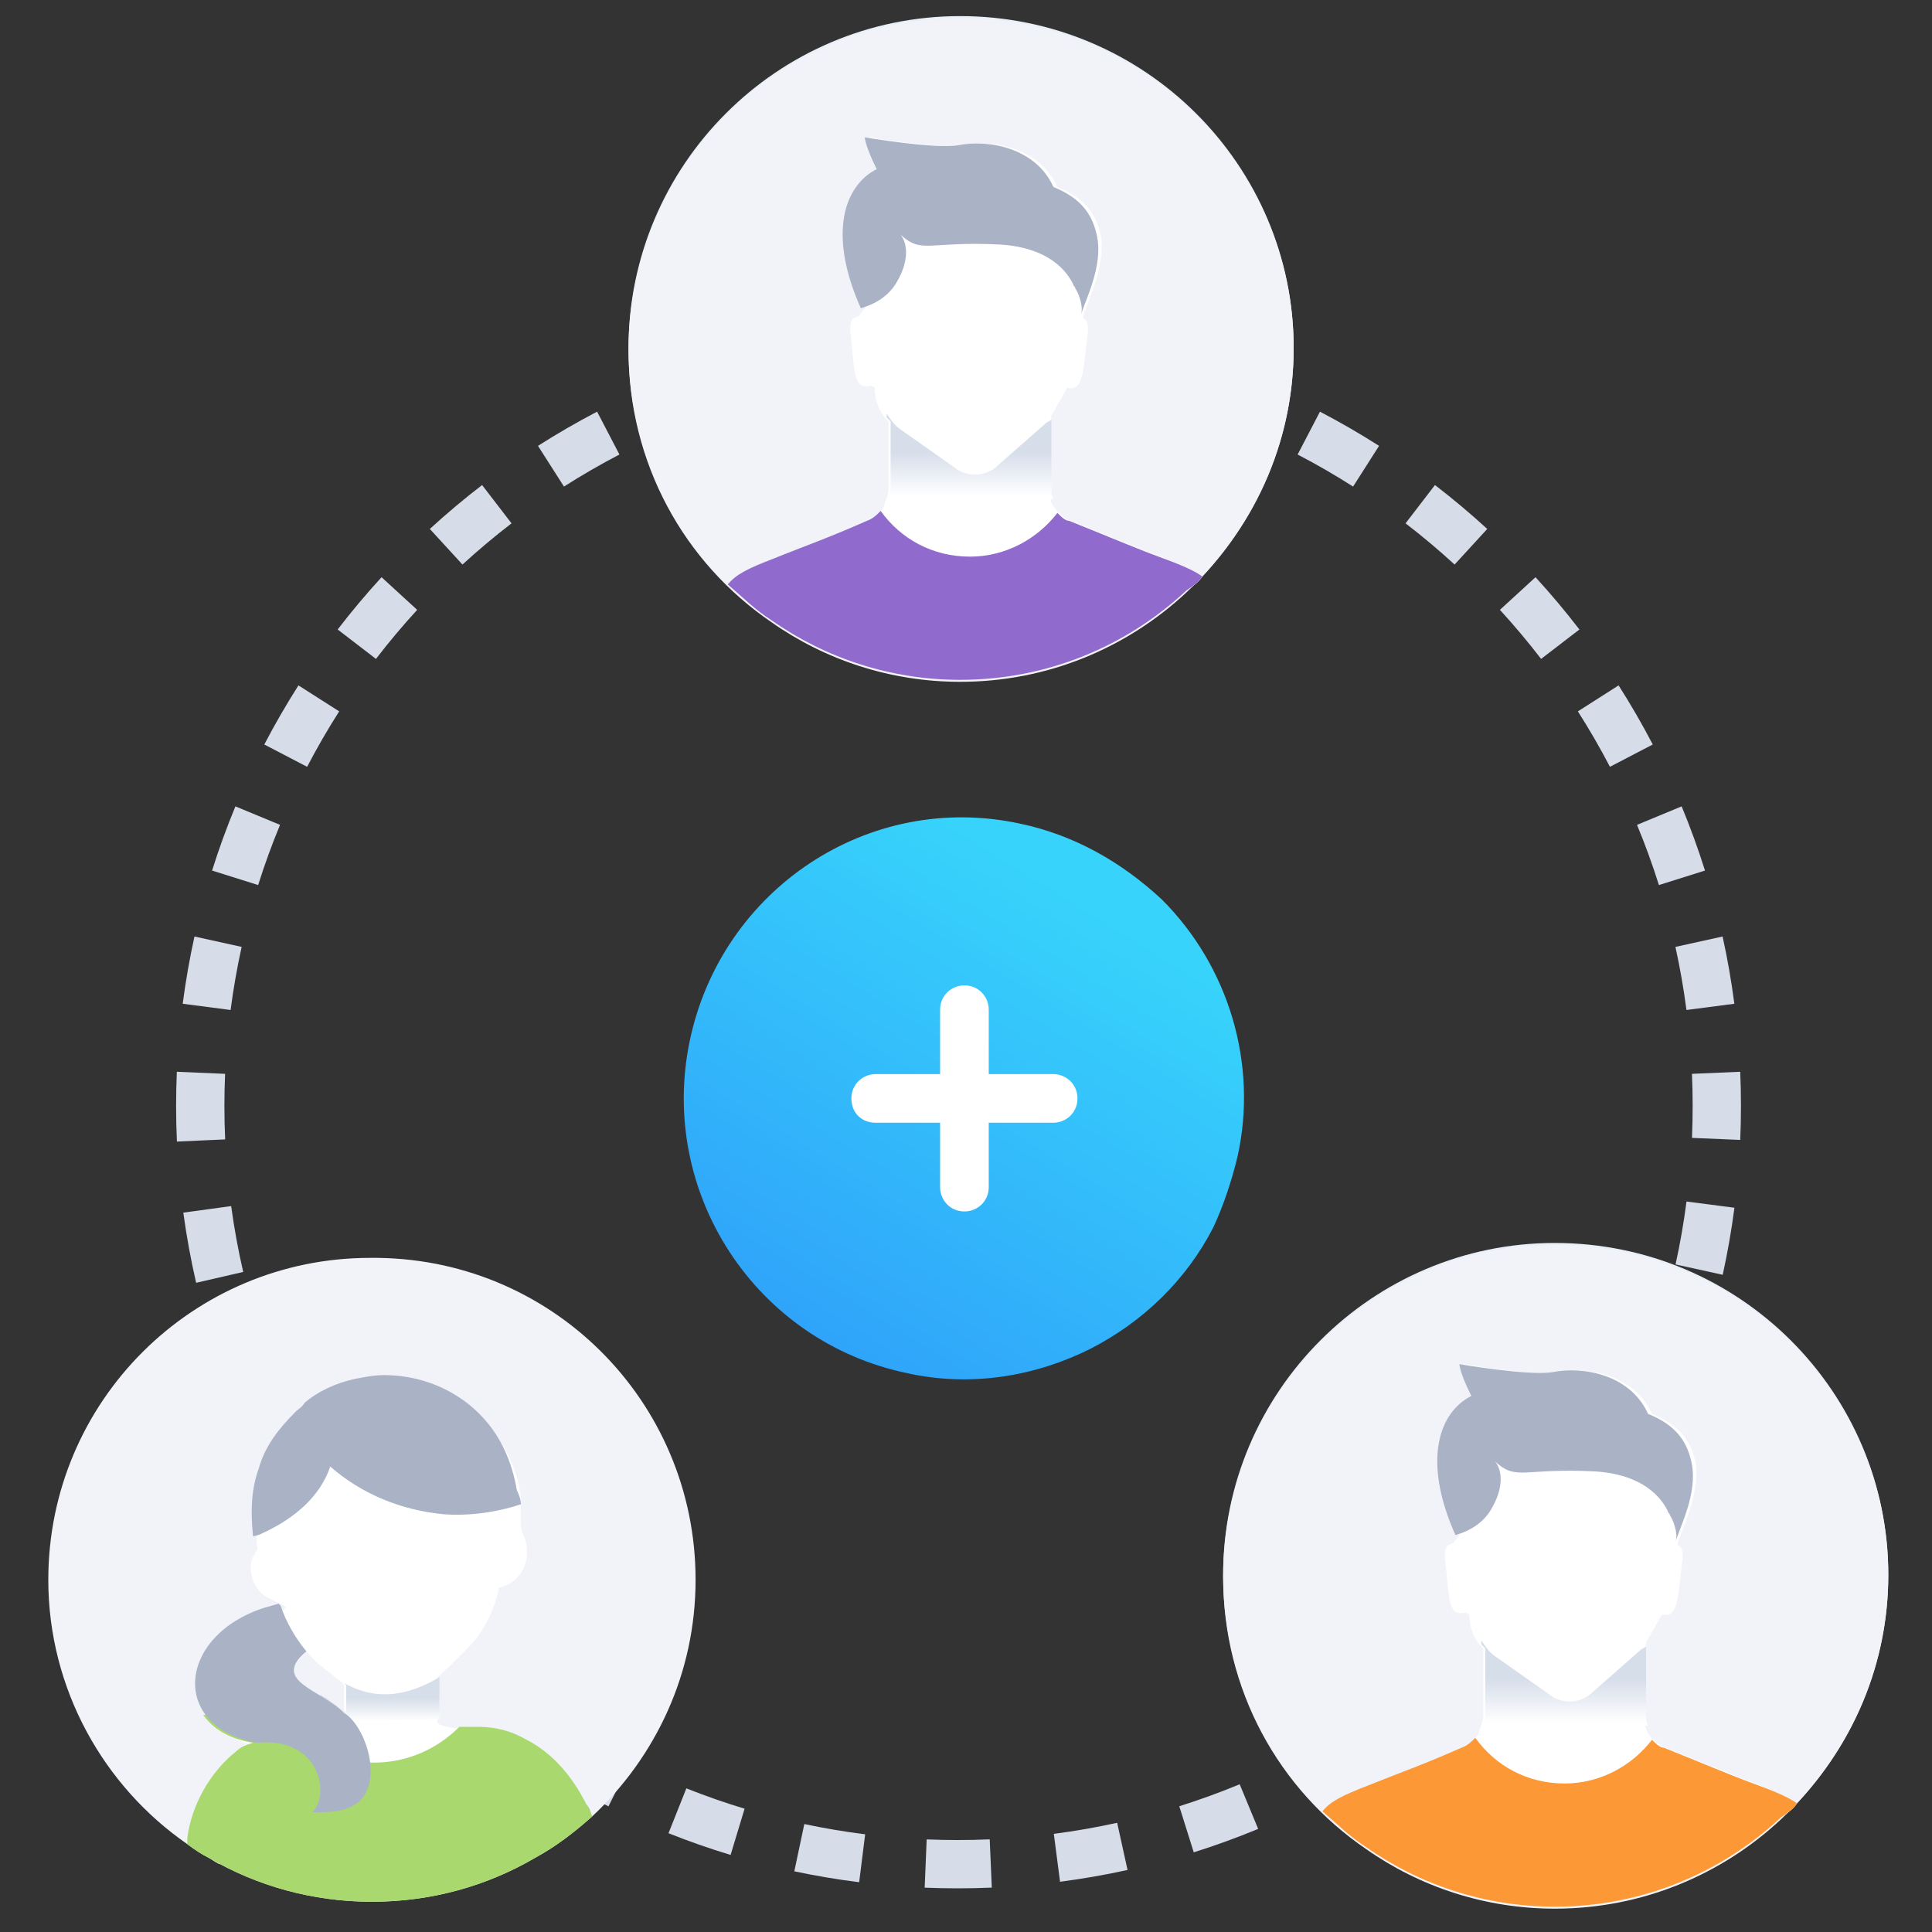<svg width="120" height="120" viewBox="0 0 120 120" fill="none" xmlns="http://www.w3.org/2000/svg">
<rect x="0" y="0" width="120" height="120" fill="#333333" stroke="none"/>
<path fill-rule="evenodd" clip-rule="evenodd" d="M57.415 20.139C58.118 20.108 58.826 20.093 59.536 20.093C60.247 20.093 60.954 20.108 61.657 20.139L61.529 23.136C60.868 23.107 60.204 23.093 59.536 23.093C58.868 23.093 58.204 23.107 57.544 23.136L57.415 20.139ZM65.882 20.503C67.294 20.687 68.687 20.931 70.059 21.234L69.413 24.163C68.126 23.88 66.82 23.651 65.495 23.478L65.882 20.503ZM49.014 21.234C50.385 20.931 51.778 20.687 53.19 20.503L53.578 23.478C52.253 23.651 50.946 23.88 49.659 24.163L49.014 21.234ZM40.931 23.777C42.232 23.238 43.562 22.754 44.917 22.327L45.817 25.189C44.546 25.589 43.299 26.043 42.079 26.548L40.931 23.777ZM74.155 22.327C75.511 22.754 76.841 23.238 78.142 23.777L76.993 26.548C75.773 26.043 74.526 25.589 73.255 25.189L74.155 22.327ZM81.985 25.57C83.242 26.226 84.467 26.934 85.656 27.693L84.043 30.222C82.927 29.51 81.778 28.845 80.599 28.231L81.985 25.57ZM33.416 27.693C34.605 26.934 35.83 26.226 37.087 25.57L38.474 28.231C37.294 28.845 36.145 29.51 35.029 30.222L33.416 27.693ZM89.128 30.127C90.25 30.989 91.334 31.899 92.375 32.854L90.348 35.065C89.37 34.169 88.354 33.315 87.301 32.506L89.128 30.127ZM26.697 32.854C27.739 31.899 28.822 30.989 29.944 30.127L31.772 32.506C30.719 33.315 29.702 34.169 28.724 35.065L26.697 32.854ZM95.373 35.852C96.328 36.893 97.238 37.977 98.1 39.099L95.721 40.926C94.912 39.873 94.058 38.857 93.162 37.879L95.373 35.852ZM20.973 39.099C21.835 37.977 22.744 36.893 23.699 35.852L25.911 37.879C25.015 38.857 24.161 39.873 23.352 40.926L20.973 39.099ZM100.534 42.571C101.293 43.76 102.001 44.985 102.656 46.242L99.996 47.628C99.382 46.449 98.717 45.3 98.005 44.184L100.534 42.571ZM16.416 46.242C17.071 44.985 17.78 43.76 18.538 42.571L21.067 44.184C20.355 45.3 19.691 46.449 19.076 47.628L16.416 46.242ZM104.45 50.085C104.989 51.386 105.473 52.716 105.9 54.072L103.038 54.972C102.638 53.701 102.184 52.454 101.678 51.233L104.45 50.085ZM13.173 54.072C13.599 52.716 14.083 51.386 14.622 50.085L17.394 51.233C16.888 52.454 16.434 53.701 16.034 54.972L13.173 54.072ZM11.348 62.345C11.532 60.933 11.777 59.54 12.079 58.168L15.009 58.814C14.725 60.1 14.496 61.407 14.323 62.732L11.348 62.345ZM106.993 58.168C107.296 59.54 107.54 60.933 107.724 62.345L104.749 62.732C104.576 61.407 104.347 60.1 104.064 58.814L106.993 58.168ZM10.938 68.691C10.938 67.98 10.954 67.273 10.984 66.57L13.981 66.698C13.953 67.359 13.938 68.023 13.938 68.691C13.938 69.388 13.954 70.082 13.985 70.771L10.988 70.905C10.955 70.171 10.938 69.433 10.938 68.691ZM108.088 66.57C108.119 67.273 108.134 67.98 108.134 68.691C108.134 69.399 108.119 70.103 108.089 70.803L105.092 70.676C105.12 70.018 105.134 69.356 105.134 68.691C105.134 68.023 105.119 67.359 105.091 66.698L108.088 66.57ZM107.728 75.015C107.545 76.424 107.302 77.813 107.001 79.18L104.071 78.536C104.353 77.254 104.581 75.951 104.752 74.629L107.728 75.015ZM12.182 79.677C11.853 78.246 11.586 76.793 11.386 75.318L14.358 74.913C14.547 76.297 14.797 77.662 15.106 79.003L12.182 79.677ZM105.912 83.267C105.487 84.618 105.005 85.944 104.468 87.241L101.696 86.094C102.2 84.877 102.652 83.634 103.05 82.367L105.912 83.267ZM14.948 88.087C14.363 86.737 13.837 85.355 13.373 83.945L16.223 83.008C16.658 84.331 17.152 85.627 17.701 86.894L14.948 88.087ZM102.68 91.073C102.027 92.326 101.321 93.547 100.565 94.734L98.035 93.122C98.745 92.008 99.407 90.862 100.019 89.687L102.68 91.073ZM19.193 95.855C18.372 94.631 17.604 93.368 16.894 92.068L19.526 90.629C20.193 91.849 20.913 93.035 21.684 94.183L19.193 95.855ZM98.142 98.197C97.714 98.756 97.274 99.306 96.822 99.847L95.671 98.885L96.823 99.846C96.822 99.846 96.822 99.846 96.822 99.847M23.261 101.107C22.77 100.555 22.291 99.992 21.826 99.418L24.155 97.528C24.592 98.066 25.04 98.593 25.5 99.11C25.926 99.585 26.362 100.051 26.808 100.507L24.661 102.602C24.186 102.115 23.72 101.618 23.265 101.112L23.261 101.107ZM92.422 104.467C91.379 105.428 90.294 106.344 89.169 107.211L87.337 104.836C88.392 104.022 89.411 103.163 90.39 102.261L92.422 104.467ZM30.825 107.949C29.724 107.144 28.659 106.295 27.631 105.404L29.597 103.137C30.562 103.974 31.562 104.772 32.595 105.527L30.825 107.949ZM85.688 109.66C84.495 110.423 83.266 111.135 82.004 111.794L80.616 109.135C81.799 108.517 82.952 107.849 84.071 107.133L85.688 109.66ZM37.794 112.196C36.572 111.586 35.38 110.926 34.219 110.218L35.781 107.657C36.87 108.32 37.988 108.94 39.134 109.512L37.794 112.196ZM78.147 113.596C76.842 114.137 75.507 114.623 74.146 115.051L73.247 112.189C74.523 111.787 75.774 111.332 76.999 110.824L78.147 113.596ZM45.379 115.213C44.069 114.817 42.782 114.367 41.522 113.865L42.631 111.078C43.813 111.548 45.019 111.97 46.248 112.342L45.379 115.213ZM70.034 116.147C68.657 116.45 67.259 116.695 65.841 116.879L65.455 113.904C66.786 113.731 68.098 113.501 69.389 113.217L70.034 116.147ZM53.364 116.908C52.002 116.738 50.659 116.511 49.336 116.23L49.958 113.295C51.199 113.559 52.459 113.771 53.737 113.932L53.364 116.908ZM61.602 117.243C60.897 117.273 60.188 117.288 59.475 117.288C58.791 117.288 58.11 117.274 57.433 117.246L57.557 114.249C58.193 114.275 58.832 114.288 59.475 114.288C60.145 114.288 60.812 114.274 61.474 114.246L61.602 117.243Z" fill="#D6DCE8"/>
<path d="M76.878 71.78C76.522 73.291 75.989 74.891 75.367 76.224C73.678 79.512 71.012 82.09 67.724 83.778C64.346 85.467 60.347 86.178 56.347 85.29C46.926 83.334 40.882 74.091 42.837 64.67C44.793 55.248 53.947 49.116 63.368 51.16C66.746 51.871 69.679 53.56 72.167 55.871C76.345 60.048 78.122 66.092 76.878 71.78Z" fill="url(#paint0_linear_3071_27605)"/>
<path d="M65.413 66.714H61.413V62.714C61.413 61.914 60.791 61.203 59.902 61.203C59.102 61.203 58.391 61.825 58.391 62.714V66.714H54.392C53.592 66.714 52.881 67.336 52.881 68.225C52.881 69.113 53.503 69.736 54.392 69.736H58.391V73.735C58.391 74.535 59.013 75.246 59.902 75.246C60.702 75.246 61.413 74.624 61.413 73.735V69.736H65.413C66.213 69.736 66.924 69.113 66.924 68.225C66.924 67.336 66.213 66.714 65.413 66.714Z" fill="white"/>
<path d="M80.352 21.613C80.352 27.168 78.132 32.105 74.679 35.809C74.432 36.179 74.062 36.426 73.692 36.672C69.992 40.129 65.059 42.227 59.633 42.227C55.317 42.227 51.247 40.869 47.917 38.524C46.931 37.907 46.068 37.043 45.204 36.302C41.381 32.599 39.038 27.415 39.038 21.613C39.038 10.258 48.287 1 59.633 1C71.102 1 80.352 10.258 80.352 21.613Z" fill="#E9F0F8"/>
<path d="M80.352 21.612C80.352 27.661 77.762 32.968 73.692 36.795C69.992 40.251 65.059 42.349 59.633 42.349C55.317 42.349 51.247 40.992 47.917 38.646C42.491 34.943 39.038 28.772 39.038 21.736C39.038 10.38 48.287 1.122 59.633 1.122C70.979 1.122 80.352 10.256 80.352 21.612Z" fill="#F1F3F9"/>
<path d="M74.679 35.809C74.433 36.179 74.062 36.426 73.692 36.673C69.993 40.129 65.06 42.227 59.634 42.227C55.317 42.227 51.248 40.869 47.918 38.524C46.931 37.907 46.068 37.043 45.205 36.302C45.698 35.685 46.438 35.315 48.041 34.698L48.658 34.451C49.891 33.957 51.618 33.34 53.837 32.352C54.207 32.229 54.454 31.982 54.701 31.735C54.824 31.612 54.947 31.488 54.947 31.241C55.071 30.995 55.194 30.624 55.194 30.377V26.181C55.071 26.057 55.071 26.057 54.947 25.934C54.577 25.44 54.331 24.823 54.331 24.082L54.084 23.959C52.974 24.206 53.097 23.095 52.851 20.873C52.727 20.009 52.851 19.762 53.344 19.639L53.714 19.145C52.974 17.417 52.604 15.812 52.604 14.578C52.604 12.479 53.467 11.122 54.701 10.505C53.961 9.023 53.961 8.53 53.961 8.53C53.961 8.53 58.277 9.27 59.757 9.023C61.607 8.653 64.567 9.147 65.677 11.615C67.526 12.356 68.143 13.467 68.39 14.701C68.636 16.676 67.526 18.775 67.28 19.639V19.762C67.526 19.886 67.65 20.132 67.526 20.996C67.28 23.095 67.28 24.329 66.293 24.082L65.306 25.81C65.306 26.057 65.306 26.057 65.183 26.181C65.183 26.551 65.183 27.168 65.183 30.501C65.183 30.871 65.306 31.365 65.553 31.612C65.677 31.735 65.677 31.859 65.8 31.859C66.046 32.105 66.293 32.352 66.54 32.352C69.006 33.34 70.733 34.08 72.089 34.574C73.323 35.068 74.186 35.438 74.679 35.809Z" fill="white"/>
<path d="M74.679 35.808C74.432 36.179 74.062 36.426 73.692 36.672C69.993 40.129 65.06 42.227 59.633 42.227C55.317 42.227 51.248 40.869 47.918 38.524C46.931 37.907 46.068 37.043 45.205 36.302C45.698 35.685 46.438 35.315 48.041 34.697L48.658 34.451C49.891 33.957 51.617 33.34 53.837 32.352C54.207 32.229 54.454 31.982 54.7 31.735C55.934 33.463 57.907 34.574 60.25 34.574C62.47 34.574 64.443 33.463 65.676 31.858C65.923 32.105 66.17 32.352 66.416 32.352C68.883 33.34 70.609 34.08 71.966 34.574C73.322 35.068 74.186 35.438 74.679 35.808Z" fill="#906BCD"/>
<path d="M67.156 19.515C67.28 19.021 67.033 18.281 66.786 17.91C66.786 17.787 66.663 17.787 66.663 17.664C65.8 15.936 63.95 15.318 62.223 15.195C57.66 14.948 57.29 15.812 55.934 14.578C56.427 15.195 56.427 16.306 55.687 17.54C55.194 18.404 54.331 18.898 53.467 19.145C51.371 14.454 52.481 11.492 54.454 10.505C53.714 9.023 53.714 8.53 53.714 8.53C53.714 8.53 58.03 9.27 59.51 9.023C61.36 8.653 64.32 9.147 65.43 11.615C67.28 12.356 67.896 13.467 68.143 14.701C68.513 16.553 67.403 18.651 67.156 19.515Z" fill="#AAB2C5"/>
<path d="M55.317 30.377V26.18C55.194 26.057 55.194 26.057 55.07 25.934V25.687C55.317 26.057 55.564 26.427 55.934 26.674L59.263 29.02C60.003 29.637 61.113 29.637 61.853 29.02L64.936 26.304C65.06 26.18 65.183 26.18 65.306 26.057C65.306 26.427 65.306 27.044 65.306 30.377C65.306 30.624 65.306 30.748 65.43 30.994H55.317C55.194 30.748 55.317 30.624 55.317 30.377Z" fill="url(#paint1_linear_3071_27605)"/>
<path d="M117.285 97.815C117.285 103.37 115.065 108.307 111.612 112.01C111.365 112.381 110.995 112.628 110.625 112.874C106.925 116.331 101.993 118.429 96.566 118.429C92.25 118.429 88.18 117.071 84.85 114.726C83.864 114.109 83.001 113.245 82.137 112.504C78.314 108.801 75.971 103.617 75.971 97.815C75.971 86.46 85.221 77.202 96.566 77.202C108.035 77.202 117.285 86.46 117.285 97.815Z" fill="#E9F0F8"/>
<path d="M117.285 97.814C117.285 103.863 114.695 109.17 110.625 112.997C106.925 116.453 101.993 118.551 96.566 118.551C92.25 118.551 88.18 117.193 84.85 114.848C79.424 111.145 75.971 104.973 75.971 97.938C75.971 86.582 85.221 77.324 96.566 77.324C107.912 77.324 117.285 86.458 117.285 97.814Z" fill="#F1F3F9"/>
<path d="M111.613 112.01C111.366 112.381 110.996 112.628 110.626 112.874C106.926 116.331 101.993 118.429 96.567 118.429C92.251 118.429 88.181 117.071 84.851 114.726C83.865 114.109 83.002 113.245 82.138 112.504C82.632 111.887 83.371 111.517 84.975 110.9L85.591 110.653C86.825 110.159 88.551 109.542 90.771 108.554C91.141 108.431 91.388 108.184 91.634 107.937C91.758 107.814 91.881 107.69 91.881 107.443C92.004 107.196 92.127 106.826 92.127 106.579V102.383C92.004 102.259 92.004 102.259 91.881 102.136C91.511 101.642 91.264 101.025 91.264 100.284L91.018 100.161C89.908 100.408 90.031 99.297 89.784 97.075C89.661 96.211 89.784 95.964 90.278 95.841L90.648 95.347C89.908 93.619 89.538 92.014 89.538 90.78C89.538 88.681 90.401 87.324 91.634 86.706C90.894 85.225 90.894 84.731 90.894 84.731C90.894 84.731 95.211 85.472 96.691 85.225C98.54 84.855 101.5 85.349 102.61 87.817C104.46 88.558 105.077 89.669 105.323 90.903C105.57 92.878 104.46 94.977 104.213 95.841V95.964C104.46 96.087 104.583 96.334 104.46 97.198C104.213 99.297 104.213 100.531 103.227 100.284L102.24 102.012C102.24 102.259 102.24 102.259 102.117 102.383C102.117 102.753 102.117 103.37 102.117 106.703C102.117 107.073 102.24 107.567 102.487 107.814C102.61 107.937 102.61 108.061 102.733 108.061C102.98 108.307 103.227 108.554 103.473 108.554C105.94 109.542 107.666 110.282 109.023 110.776C110.256 111.27 111.119 111.64 111.613 112.01Z" fill="white"/>
<path d="M111.612 112.01C111.365 112.381 110.995 112.628 110.625 112.874C106.926 116.331 101.993 118.429 96.567 118.429C92.25 118.429 88.18 117.071 84.851 114.726C83.864 114.109 83.001 113.245 82.138 112.504C82.631 111.887 83.371 111.517 84.974 110.899L85.591 110.653C86.824 110.159 88.55 109.542 90.77 108.554C91.14 108.431 91.387 108.184 91.633 107.937C92.867 109.665 94.84 110.776 97.183 110.776C99.403 110.776 101.376 109.665 102.609 108.06C102.856 108.307 103.103 108.554 103.349 108.554C105.816 109.542 107.542 110.282 108.899 110.776C110.255 111.27 111.119 111.64 111.612 112.01Z" fill="#FC9936"/>
<path d="M104.089 95.717C104.213 95.223 103.966 94.483 103.719 94.112C103.719 93.989 103.596 93.989 103.596 93.866C102.733 92.138 100.883 91.52 99.156 91.397C94.593 91.15 94.223 92.014 92.867 90.78C93.36 91.397 93.36 92.508 92.62 93.742C92.127 94.606 91.264 95.1 90.4 95.347C88.304 90.656 89.414 87.694 91.387 86.706C90.647 85.225 90.647 84.731 90.647 84.731C90.647 84.731 94.963 85.472 96.443 85.225C98.293 84.855 101.253 85.349 102.363 87.817C104.213 88.558 104.829 89.669 105.076 90.903C105.446 92.755 104.336 94.853 104.089 95.717Z" fill="#AAB2C5"/>
<path d="M92.25 106.579V102.382C92.127 102.259 92.127 102.259 92.003 102.136V101.889C92.25 102.259 92.497 102.629 92.867 102.876L96.196 105.221C96.936 105.839 98.046 105.839 98.786 105.221L101.869 102.506C101.993 102.382 102.116 102.382 102.239 102.259C102.239 102.629 102.239 103.246 102.239 106.579C102.239 106.826 102.239 106.949 102.363 107.196H92.25C92.127 106.949 92.25 106.826 92.25 106.579Z" fill="url(#paint2_linear_3071_27605)"/>
<path d="M43.204 98.125C43.204 103.926 40.737 109.11 36.791 112.813C35.681 113.801 34.571 114.665 33.214 115.406C30.255 117.134 26.802 118.121 23.102 118.121C19.402 118.121 15.949 117.134 12.989 115.406C12.496 115.159 12.126 114.912 11.633 114.542C6.453 110.962 3 104.914 3 98.125C3 87.016 12.003 78.129 22.979 78.129C34.201 78.005 43.204 87.016 43.204 98.125Z" fill="#F1F3F9"/>
<path d="M19.032 102.568C19.279 102.815 19.525 103.185 19.895 103.432C20.142 103.679 20.389 103.802 20.635 104.049C20.759 104.172 21.005 104.296 21.129 104.419C21.129 104.419 21.252 104.419 21.252 104.543L21.375 104.666V106.394C21.375 106.394 21.375 106.394 21.252 106.271C21.129 106.147 20.882 106.024 20.759 105.901C20.512 105.777 20.265 105.53 20.019 105.407C19.895 105.407 19.895 105.283 19.772 105.283C18.909 104.79 18.169 104.296 18.169 103.679C18.292 103.432 18.539 103.062 19.032 102.568ZM36.188 112.115C35.448 110.511 34.448 108.986 32.721 108.122C31.858 107.752 30.871 107.382 29.885 107.382C29.638 107.382 29.268 107.382 29.021 107.382C28.898 107.382 28.775 107.382 28.651 107.382C27.295 107.258 27.172 107.011 27.172 107.011V104.172C28.035 103.432 28.898 102.568 29.638 101.704C30.255 100.84 30.748 99.852 30.994 98.618C32.104 98.371 32.844 97.384 32.721 96.149C32.721 95.656 32.351 95.162 32.351 94.668C32.351 94.421 32.351 94.174 32.351 93.927C32.351 93.804 32.351 93.557 32.351 93.434C32.351 93.31 32.351 93.063 32.351 92.94C32.228 92.076 31.981 91.212 31.488 90.224C30.008 87.509 27.295 85.781 24.088 85.781C23.472 85.781 22.855 85.904 22.238 86.028C21.129 86.275 20.019 86.768 19.155 87.509C19.032 87.632 18.785 87.756 18.662 88.003L18.539 88.126C17.552 89.114 16.689 90.224 16.319 91.582C15.826 92.94 15.826 94.298 15.949 95.656C15.949 95.656 15.949 95.656 15.949 95.779V95.902C15.949 96.149 16.072 96.149 15.949 96.273C15.949 96.396 15.826 96.396 15.826 96.519C15.579 96.89 15.456 97.384 15.702 98.124C16.196 99.359 16.936 99.235 17.799 99.852C17.799 99.852 17.675 99.852 17.675 99.976L16.812 100.223C12.866 101.457 11.509 104.79 13.236 106.888C13.852 107.629 14.839 108.246 16.319 108.616C15.949 108.616 15.579 108.863 15.332 109.11C13.606 110.468 12.496 112.566 12.249 114.541C12.249 114.664 12.249 114.788 12.249 114.911C12.743 115.158 13.113 115.528 13.606 115.775L32.917 115.324C34.151 114.583 34.696 114.011 35.806 113.024C35.683 112.407 36.311 112.239 36.188 112.115Z" fill="white"/>
<path d="M36.791 112.813C35.681 113.801 34.571 114.665 33.215 115.405C30.255 117.133 26.802 118.121 23.102 118.121C19.402 118.121 15.949 117.133 12.989 115.405C12.496 115.158 12.126 114.912 11.633 114.541C11.633 114.418 11.633 114.294 11.633 114.171C11.88 112.196 12.989 110.098 14.716 108.74C14.963 108.493 15.332 108.37 15.703 108.246C14.223 107.999 13.236 107.382 12.619 106.518H17.306C18.662 108.37 20.759 109.48 23.225 109.48C25.322 109.48 27.172 108.616 28.528 107.259C28.651 107.259 28.775 107.259 28.898 107.259C29.145 107.259 29.392 107.259 29.761 107.259C30.748 107.259 31.735 107.506 32.598 107.999C34.324 108.863 35.558 110.345 36.421 112.073C36.668 112.319 36.668 112.566 36.791 112.813Z" fill="#A9D96E"/>
<path d="M27.295 104.173V106.765L19.526 107.012L19.896 105.284C20.019 105.284 20.019 105.407 20.142 105.407C20.389 105.531 20.636 105.777 20.882 105.901C21.006 106.024 21.129 106.148 21.376 106.271C21.376 106.271 21.499 106.271 21.499 106.395V104.667L21.376 104.543C22.732 105.284 24.582 105.777 27.295 104.173Z" fill="url(#paint3_linear_3071_27605)"/>
<path d="M32.351 93.434C30.871 93.928 29.145 94.175 27.541 94.051C24.952 93.804 22.485 92.817 20.512 91.089C19.895 92.94 18.292 94.298 16.442 95.162C16.196 95.286 15.949 95.409 15.702 95.409C15.702 95.409 15.702 95.409 15.702 95.286C15.579 93.928 15.579 92.57 16.072 91.212C16.442 89.855 17.305 88.744 18.292 87.756L18.415 87.633C18.539 87.509 18.785 87.386 18.909 87.139C19.772 86.398 20.882 85.905 21.992 85.658C22.608 85.534 23.225 85.411 23.842 85.411C27.048 85.411 29.885 87.139 31.241 89.855C31.734 90.842 31.981 91.829 32.104 92.57C32.351 93.064 32.351 93.311 32.351 93.434Z" fill="#AAB2C5"/>
<path d="M22.485 111.703C21.745 112.567 20.512 112.567 19.402 112.567C20.512 111.456 19.896 107.876 15.949 108.246C10.523 107.259 11.016 101.581 16.442 99.853L17.306 99.606L17.429 99.729C17.799 100.84 18.416 101.828 19.032 102.568C16.812 104.42 19.896 104.914 21.375 106.395C22.609 107.135 23.719 110.221 22.485 111.703Z" fill="#AAB2C5"/>
<defs>
<linearGradient id="paint0_linear_3071_27605" x1="50.066" y1="84.189" x2="67.372" y2="56.175" gradientUnits="userSpaceOnUse">
<stop stop-color="#2FA2FA"/>
<stop offset="1" stop-color="#37D3FB"/>
</linearGradient>
<linearGradient id="paint1_linear_3071_27605" x1="60.23" y1="30.829" x2="60.23" y2="28.049" gradientUnits="userSpaceOnUse">
<stop stop-color="white"/>
<stop offset="0.991" stop-color="#D6DEEA"/>
</linearGradient>
<linearGradient id="paint2_linear_3071_27605" x1="97.163" y1="107.031" x2="97.163" y2="104.251" gradientUnits="userSpaceOnUse">
<stop stop-color="white"/>
<stop offset="0.991" stop-color="#D6DEEA"/>
</linearGradient>
<linearGradient id="paint3_linear_3071_27605" x1="23.395" y1="106.923" x2="23.395" y2="105.436" gradientUnits="userSpaceOnUse">
<stop stop-color="white"/>
<stop offset="0.991" stop-color="#D6DEEA"/>
</linearGradient>
</defs>
</svg>
